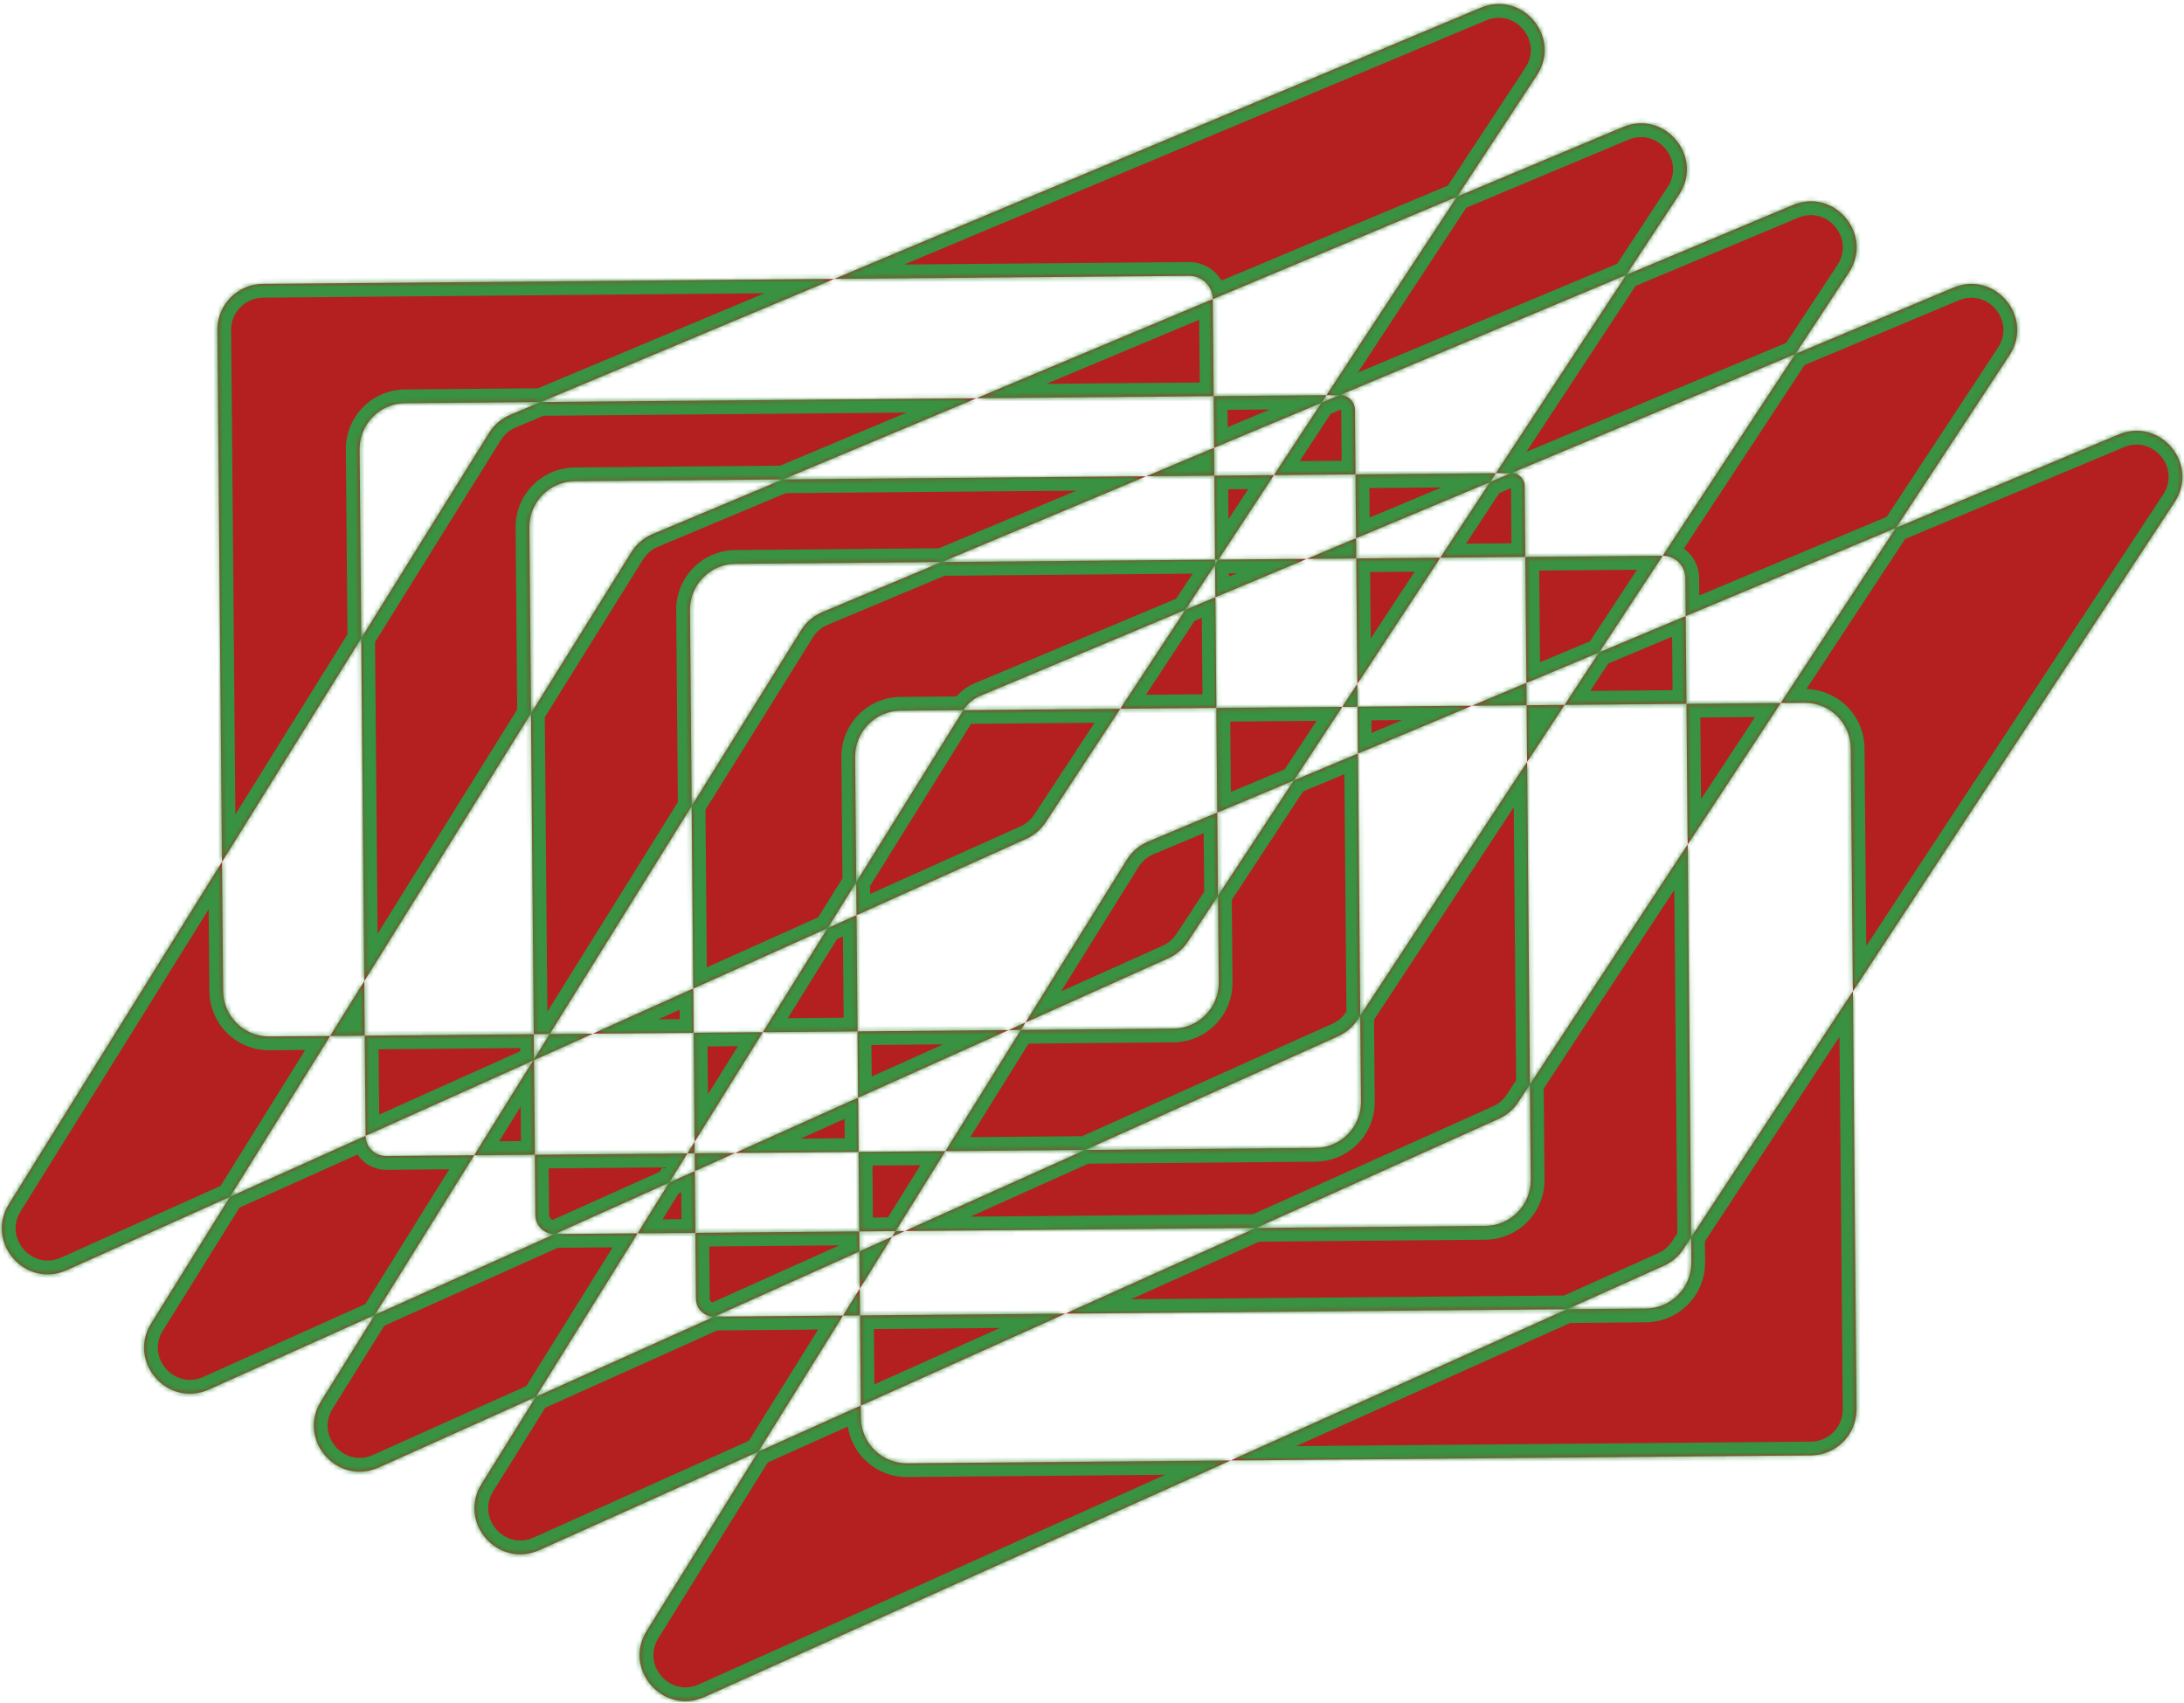 <svg width="476" height="371" viewBox="0 0 476 371" fill="none" xmlns="http://www.w3.org/2000/svg">
<mask id="path-1-inside-1_4_6" fill="white">
<path fill-rule="evenodd" clip-rule="evenodd" d="M117.852 87.605L111.231 90.381C109.32 91.183 107.705 92.558 106.609 94.317L78.735 139.075L78.376 97.95C78.328 92.427 82.765 87.911 88.288 87.863L117.852 87.605ZM181.828 60.776L117.852 87.605L212.828 86.776L170.642 104.467L125.288 104.863C119.765 104.911 115.328 109.427 115.376 114.949L115.729 155.45L79.387 213.805L78.735 139.075L48.387 187.805L47.376 71.95C47.328 66.427 51.765 61.911 57.288 61.863L181.828 60.776ZM317.562 42.855L334.963 16.401C340.389 8.151 331.846 -2.135 322.741 1.683L181.828 60.776L259.156 60.101C261.986 60.076 264.3 62.35 264.325 65.18L212.828 86.776L264.509 86.325L264.608 97.578L249.828 103.776L170.642 104.467L142.231 116.381C140.32 117.182 138.705 118.558 137.609 120.317L115.729 155.45L116.339 225.354L79.49 225.675L79.387 213.805L71.953 225.741L58.719 225.856C53.197 225.905 48.681 221.467 48.632 215.944L48.387 187.805L1.952 262.364C-3.269 270.748 5.531 280.82 14.54 276.772L50.133 260.777L32.953 288.364C27.732 296.747 36.532 306.82 45.54 302.772L81.682 286.53L69.953 305.364C64.731 313.747 73.531 323.82 82.54 319.772L116.77 304.39L104.953 323.364C99.731 331.747 108.531 341.82 117.54 337.772L165.266 316.325L140.953 355.364C135.731 363.747 144.531 373.82 153.54 369.772L268.209 318.241L394.712 317.137C400.234 317.089 404.672 312.573 404.624 307.05L403.83 216.025L473.963 109.401C479.389 101.151 470.847 90.865 461.741 94.683L413.208 115.036L437.963 77.401C443.389 69.151 434.847 58.865 425.741 62.683L391.305 77.124L402.963 59.401C408.389 51.151 399.847 40.865 390.741 44.683L354.452 59.901L365.963 42.401C371.389 34.151 362.847 23.865 353.741 27.683L317.562 42.855ZM289.111 86.11L264.509 86.325L264.325 65.18L317.562 42.855L289.111 86.11ZM292.015 86.085L289.111 86.11L288.028 87.756L264.608 97.578L264.661 103.646L249.828 103.776L205.249 122.47L160.288 122.863C154.765 122.911 150.328 127.427 150.376 132.949L150.748 175.631L119.8 225.323L116.339 225.354L116.387 230.805L116.215 231.081L79.681 247.499L79.49 225.675L71.953 225.741L50.133 260.777L79.681 247.499C79.702 249.953 81.71 251.926 84.165 251.905L103.35 251.737L81.682 286.53L120.898 268.907L138.966 268.749L116.77 304.39L155.668 286.909L183.738 286.664L165.266 316.325L187.609 306.284L187.632 308.944C187.681 314.467 192.197 318.905 197.719 318.856L268.209 318.241L341.541 285.287L358.712 285.137C364.234 285.089 368.672 280.573 368.624 275.05L368.577 269.621L403.83 216.025L403.367 163.056C403.319 157.533 398.803 153.095 393.281 153.143L388.113 153.189L413.208 115.036L367.395 134.248L367.323 125.956C367.299 123.25 365.086 121.075 362.38 121.099L391.305 77.124L329.407 103.081L326.03 103.111L354.452 59.901L292.015 86.085ZM295.431 103.378L295.309 89.322C295.293 87.518 293.818 86.069 292.015 86.085L288.028 87.756L277.651 103.533L264.661 103.646L264.82 121.95L205.249 122.47L179.231 133.381C177.32 134.182 175.705 135.558 174.609 137.317L150.748 175.631L151.095 215.406L129.209 225.241L119.8 225.323L116.387 230.805L116.389 231.003L116.215 231.081L103.35 251.737L116.568 251.622L116.683 264.765C116.703 267.073 118.59 268.927 120.898 268.907L145.851 257.693L138.966 268.749L151.56 268.64L151.685 282.995C151.704 285.176 153.487 286.928 155.668 286.909L187.316 272.687L187.387 280.805L183.738 286.664L187.438 286.632L187.609 306.284L232.209 286.241L341.541 285.287L362.638 275.806C364.372 275.027 365.848 273.769 366.893 272.18L368.577 269.621L367.83 184.025L388.113 153.189L367.562 153.368L367.395 134.248L348.527 142.16L362.38 121.099L332.44 121.36L332.305 105.929C332.291 104.342 330.994 103.067 329.407 103.081L324.771 105.026L326.03 103.111L295.431 103.378ZM295.553 117.278L295.431 103.378L277.651 103.533L265.541 121.944L264.82 121.95L264.83 123.025L258.347 132.881L213.608 151.642C212.102 152.274 210.83 153.357 209.967 154.743L196.288 154.863C190.765 154.911 186.328 159.427 186.376 164.949L186.614 192.241L180.384 202.244L151.095 215.406L151.179 225.05L129.209 225.241L116.389 231.003L116.568 251.622L149.813 251.332L145.851 257.693L151.442 255.181L151.56 268.64L187.278 268.328L187.316 272.687L194.435 269.488L187.387 280.805L187.438 286.632L232.209 286.241L273.75 267.573L323.712 267.137C329.234 267.089 333.672 262.573 333.624 257.05L333.443 236.304L367.83 184.025L367.562 153.368L341.003 153.6L348.527 142.16L332.679 148.806L332.44 121.36L313.92 121.522L324.771 105.026L295.553 117.278ZM295.591 121.682L313.92 121.522L295.83 149.025L295.591 121.682ZM295.873 153.994L295.83 149.025L292.543 154.023L265.102 154.262L264.892 130.136L284.828 121.776L295.591 121.682L295.553 117.278L284.828 121.776L265.541 121.944L264.83 123.025L264.892 130.136L258.347 132.881L244.163 154.445L209.967 154.743L186.614 192.241L186.677 199.416L180.384 202.244L166.263 224.918L151.179 225.05L151.387 248.805L149.813 251.332L151.409 251.318L151.442 255.181L160.209 251.241L187.127 251.006L187.278 268.328L195.2 268.259L194.435 269.488L197.209 268.241L273.75 267.573L326.638 243.806C328.372 243.027 329.848 241.769 330.893 240.18L333.443 236.304L332.83 166.025L341.003 153.6L332.722 153.672L332.679 148.806L320.828 153.776L295.873 153.994ZM295.962 164.203L295.873 153.994L292.543 154.023L281.993 170.061L265.301 177.061L265.102 154.262L244.163 154.445L227.893 179.181C226.848 180.769 225.372 182.027 223.637 182.806L186.677 199.416L186.897 224.738L166.263 224.918L151.387 248.805L151.409 251.318L160.209 251.241L187.024 239.191L187.127 251.006L206.048 250.841L195.2 268.259L197.209 268.241L236.52 250.575L286.712 250.137C292.234 250.089 296.672 245.573 296.624 240.05L296.461 221.318L332.83 166.025L332.722 153.672L320.828 153.776L295.962 164.203ZM295.962 164.203L296.461 221.318L295.893 222.18C294.848 223.769 293.372 225.027 291.638 225.806L236.52 250.575L206.048 250.841L222.498 224.427L255.712 224.137C261.234 224.089 265.672 219.573 265.624 214.05L265.459 195.198L281.993 170.061L295.962 164.203ZM223.516 222.792L222.498 224.427L219.825 224.45L223.516 222.792ZM223.516 222.792L254.638 208.806C256.372 208.027 257.848 206.769 258.893 205.18L265.459 195.198L265.301 177.061L250.231 183.381C248.32 184.182 246.705 185.558 245.609 187.317L223.516 222.792ZM219.825 224.45L187.024 239.191L186.897 224.738L219.825 224.45Z"/>
</mask>
<path fill-rule="evenodd" clip-rule="evenodd" d="M117.852 87.605L111.231 90.381C109.32 91.183 107.705 92.558 106.609 94.317L78.735 139.075L78.376 97.95C78.328 92.427 82.765 87.911 88.288 87.863L117.852 87.605ZM181.828 60.776L117.852 87.605L212.828 86.776L170.642 104.467L125.288 104.863C119.765 104.911 115.328 109.427 115.376 114.949L115.729 155.45L79.387 213.805L78.735 139.075L48.387 187.805L47.376 71.95C47.328 66.427 51.765 61.911 57.288 61.863L181.828 60.776ZM317.562 42.855L334.963 16.401C340.389 8.151 331.846 -2.135 322.741 1.683L181.828 60.776L259.156 60.101C261.986 60.076 264.3 62.35 264.325 65.18L212.828 86.776L264.509 86.325L264.608 97.578L249.828 103.776L170.642 104.467L142.231 116.381C140.32 117.182 138.705 118.558 137.609 120.317L115.729 155.45L116.339 225.354L79.49 225.675L79.387 213.805L71.953 225.741L58.719 225.856C53.197 225.905 48.681 221.467 48.632 215.944L48.387 187.805L1.952 262.364C-3.269 270.748 5.531 280.82 14.54 276.772L50.133 260.777L32.953 288.364C27.732 296.747 36.532 306.82 45.54 302.772L81.682 286.53L69.953 305.364C64.731 313.747 73.531 323.82 82.54 319.772L116.77 304.39L104.953 323.364C99.731 331.747 108.531 341.82 117.54 337.772L165.266 316.325L140.953 355.364C135.731 363.747 144.531 373.82 153.54 369.772L268.209 318.241L394.712 317.137C400.234 317.089 404.672 312.573 404.624 307.05L403.83 216.025L473.963 109.401C479.389 101.151 470.847 90.865 461.741 94.683L413.208 115.036L437.963 77.401C443.389 69.151 434.847 58.865 425.741 62.683L391.305 77.124L402.963 59.401C408.389 51.151 399.847 40.865 390.741 44.683L354.452 59.901L365.963 42.401C371.389 34.151 362.847 23.865 353.741 27.683L317.562 42.855ZM289.111 86.11L264.509 86.325L264.325 65.18L317.562 42.855L289.111 86.11ZM292.015 86.085L289.111 86.11L288.028 87.756L264.608 97.578L264.661 103.646L249.828 103.776L205.249 122.47L160.288 122.863C154.765 122.911 150.328 127.427 150.376 132.949L150.748 175.631L119.8 225.323L116.339 225.354L116.387 230.805L116.215 231.081L79.681 247.499L79.49 225.675L71.953 225.741L50.133 260.777L79.681 247.499C79.702 249.953 81.71 251.926 84.165 251.905L103.35 251.737L81.682 286.53L120.898 268.907L138.966 268.749L116.77 304.39L155.668 286.909L183.738 286.664L165.266 316.325L187.609 306.284L187.632 308.944C187.681 314.467 192.197 318.905 197.719 318.856L268.209 318.241L341.541 285.287L358.712 285.137C364.234 285.089 368.672 280.573 368.624 275.05L368.577 269.621L403.83 216.025L403.367 163.056C403.319 157.533 398.803 153.095 393.281 153.143L388.113 153.189L413.208 115.036L367.395 134.248L367.323 125.956C367.299 123.25 365.086 121.075 362.38 121.099L391.305 77.124L329.407 103.081L326.03 103.111L354.452 59.901L292.015 86.085ZM295.431 103.378L295.309 89.322C295.293 87.518 293.818 86.069 292.015 86.085L288.028 87.756L277.651 103.533L264.661 103.646L264.82 121.95L205.249 122.47L179.231 133.381C177.32 134.182 175.705 135.558 174.609 137.317L150.748 175.631L151.095 215.406L129.209 225.241L119.8 225.323L116.387 230.805L116.389 231.003L116.215 231.081L103.35 251.737L116.568 251.622L116.683 264.765C116.703 267.073 118.59 268.927 120.898 268.907L145.851 257.693L138.966 268.749L151.56 268.64L151.685 282.995C151.704 285.176 153.487 286.928 155.668 286.909L187.316 272.687L187.387 280.805L183.738 286.664L187.438 286.632L187.609 306.284L232.209 286.241L341.541 285.287L362.638 275.806C364.372 275.027 365.848 273.769 366.893 272.18L368.577 269.621L367.83 184.025L388.113 153.189L367.562 153.368L367.395 134.248L348.527 142.16L362.38 121.099L332.44 121.36L332.305 105.929C332.291 104.342 330.994 103.067 329.407 103.081L324.771 105.026L326.03 103.111L295.431 103.378ZM295.553 117.278L295.431 103.378L277.651 103.533L265.541 121.944L264.82 121.95L264.83 123.025L258.347 132.881L213.608 151.642C212.102 152.274 210.83 153.357 209.967 154.743L196.288 154.863C190.765 154.911 186.328 159.427 186.376 164.949L186.614 192.241L180.384 202.244L151.095 215.406L151.179 225.05L129.209 225.241L116.389 231.003L116.568 251.622L149.813 251.332L145.851 257.693L151.442 255.181L151.56 268.64L187.278 268.328L187.316 272.687L194.435 269.488L187.387 280.805L187.438 286.632L232.209 286.241L273.75 267.573L323.712 267.137C329.234 267.089 333.672 262.573 333.624 257.05L333.443 236.304L367.83 184.025L367.562 153.368L341.003 153.6L348.527 142.16L332.679 148.806L332.44 121.36L313.92 121.522L324.771 105.026L295.553 117.278ZM295.591 121.682L313.92 121.522L295.83 149.025L295.591 121.682ZM295.873 153.994L295.83 149.025L292.543 154.023L265.102 154.262L264.892 130.136L284.828 121.776L295.591 121.682L295.553 117.278L284.828 121.776L265.541 121.944L264.83 123.025L264.892 130.136L258.347 132.881L244.163 154.445L209.967 154.743L186.614 192.241L186.677 199.416L180.384 202.244L166.263 224.918L151.179 225.05L151.387 248.805L149.813 251.332L151.409 251.318L151.442 255.181L160.209 251.241L187.127 251.006L187.278 268.328L195.2 268.259L194.435 269.488L197.209 268.241L273.75 267.573L326.638 243.806C328.372 243.027 329.848 241.769 330.893 240.18L333.443 236.304L332.83 166.025L341.003 153.6L332.722 153.672L332.679 148.806L320.828 153.776L295.873 153.994ZM295.962 164.203L295.873 153.994L292.543 154.023L281.993 170.061L265.301 177.061L265.102 154.262L244.163 154.445L227.893 179.181C226.848 180.769 225.372 182.027 223.637 182.806L186.677 199.416L186.897 224.738L166.263 224.918L151.387 248.805L151.409 251.318L160.209 251.241L187.024 239.191L187.127 251.006L206.048 250.841L195.2 268.259L197.209 268.241L236.52 250.575L286.712 250.137C292.234 250.089 296.672 245.573 296.624 240.05L296.461 221.318L332.83 166.025L332.722 153.672L320.828 153.776L295.962 164.203ZM295.962 164.203L296.461 221.318L295.893 222.18C294.848 223.769 293.372 225.027 291.638 225.806L236.52 250.575L206.048 250.841L222.498 224.427L255.712 224.137C261.234 224.089 265.672 219.573 265.624 214.05L265.459 195.198L281.993 170.061L295.962 164.203ZM223.516 222.792L222.498 224.427L219.825 224.45L223.516 222.792ZM223.516 222.792L254.638 208.806C256.372 208.027 257.848 206.769 258.893 205.18L265.459 195.198L265.301 177.061L250.231 183.381C248.32 184.182 246.705 185.558 245.609 187.317L223.516 222.792ZM219.825 224.45L187.024 239.191L186.897 224.738L219.825 224.45Z" fill="#B42020"/>
<path d="M155.668 286.909L154.438 284.173L155.668 286.909ZM245.609 187.317L248.156 188.903L245.609 187.317ZM295.893 222.18L293.387 220.532L295.893 222.18ZM291.638 225.806L290.408 223.07L291.638 225.806ZM227.893 179.181L230.4 180.829L227.893 179.181ZM223.637 182.806L224.867 185.543L223.637 182.806ZM186.376 164.949L189.376 164.923L186.376 164.949ZM213.608 151.642L212.447 148.876L213.608 151.642ZM174.609 137.317L177.156 138.903L174.609 137.317ZM255.712 224.137L255.686 221.137L255.712 224.137ZM265.624 214.05L262.624 214.077L265.624 214.05ZM115.376 114.949L112.376 114.976L115.376 114.949ZM84.165 251.905L84.138 248.905L84.165 251.905ZM160.288 122.863L160.314 125.862L160.288 122.863ZM402.963 59.401L405.469 61.049L402.963 59.401ZM390.741 44.683L389.581 41.917L390.741 44.683ZM259.156 60.101L259.182 63.101L259.156 60.101ZM197.719 318.856L197.745 321.856L197.719 318.856ZM326.638 243.806L327.867 246.543L326.638 243.806ZM330.893 240.18L333.4 241.829L330.893 240.18ZM437.963 77.401L440.469 79.049L437.963 77.401ZM425.741 62.683L424.581 59.917L425.741 62.683ZM140.953 355.364L138.406 353.778L140.953 355.364ZM153.54 369.772L154.77 372.508L153.54 369.772ZM69.953 305.364L72.499 306.95L69.953 305.364ZM78.376 97.95L75.376 97.976L78.376 97.95ZM32.953 288.364L35.499 289.95L32.953 288.364ZM45.54 302.772L44.31 300.035L45.54 302.772ZM111.231 90.381L112.391 93.148L111.231 90.381ZM106.609 94.317L104.063 92.731L106.609 94.317ZM58.719 225.856L58.693 222.857L58.719 225.856ZM393.281 153.143L393.254 150.144L393.281 153.143ZM362.638 275.806L363.867 278.543L362.638 275.806ZM366.893 272.18L369.4 273.829L366.893 272.18ZM142.231 116.381L141.07 113.615L142.231 116.381ZM137.609 120.317L140.156 121.903L137.609 120.317ZM394.712 317.137L394.738 320.137L394.712 317.137ZM254.638 208.806L253.408 206.07L254.638 208.806ZM258.893 205.18L261.4 206.829L258.893 205.18ZM104.953 323.364L102.406 321.778L104.953 323.364ZM117.54 337.772L118.77 340.508L117.54 337.772ZM1.952 262.364L4.499 263.95L1.952 262.364ZM14.54 276.772L13.31 274.036L14.54 276.772ZM473.963 109.401L476.469 111.049L473.963 109.401ZM334.963 16.401L332.456 14.752L334.963 16.401ZM112.391 93.148L119.012 90.371L116.692 84.838L110.07 87.615L112.391 93.148ZM81.281 140.661L109.156 95.903L104.063 92.731L76.188 137.489L81.281 140.661ZM75.376 97.976L75.735 139.101L81.734 139.049L81.376 97.923L75.376 97.976ZM117.826 84.605L88.262 84.863L88.314 90.862L117.878 90.605L117.826 84.605ZM180.668 58.009L116.692 84.838L119.012 90.371L182.988 63.542L180.668 58.009ZM117.878 90.605L212.854 89.776L212.802 83.776L117.826 84.605L117.878 90.605ZM211.668 84.009L169.482 101.7L171.802 107.233L213.988 89.542L211.668 84.009ZM170.616 101.467L125.262 101.863L125.314 107.862L170.668 107.467L170.616 101.467ZM112.376 114.976L112.729 155.476L118.729 155.424L118.376 114.923L112.376 114.976ZM113.183 153.864L76.84 212.219L81.933 215.391L118.276 157.036L113.183 153.864ZM82.387 213.778L81.734 139.049L75.735 139.101L76.387 213.831L82.387 213.778ZM76.188 137.489L45.84 186.219L50.933 189.391L81.281 140.661L76.188 137.489ZM51.387 187.779L50.376 71.923L44.376 71.976L45.387 187.831L51.387 187.779ZM57.314 64.863L181.854 63.776L181.802 57.776L57.262 58.863L57.314 64.863ZM320.069 44.504L337.469 18.049L332.456 14.752L315.056 41.206L320.069 44.504ZM321.581 -1.083L180.668 58.009L182.988 63.542L323.901 4.45L321.581 -1.083ZM181.854 63.776L259.182 63.101L259.13 57.101L181.802 57.776L181.854 63.776ZM263.165 62.414L211.668 84.009L213.988 89.542L265.485 67.947L263.165 62.414ZM212.854 89.776L264.536 89.325L264.483 83.325L212.802 83.776L212.854 89.776ZM261.509 86.351L261.608 97.604L267.607 97.552L267.509 86.299L261.509 86.351ZM263.447 94.811L248.668 101.009L250.988 106.542L265.768 100.344L263.447 94.811ZM249.802 100.776L170.616 101.467L170.668 107.467L249.854 106.776L249.802 100.776ZM169.482 101.7L141.07 113.615L143.391 119.148L171.802 107.233L169.482 101.7ZM135.063 118.731L113.183 153.864L118.276 157.036L140.156 121.903L135.063 118.731ZM112.729 155.476L113.339 225.38L119.339 225.327L118.729 155.424L112.729 155.476ZM116.313 222.354L79.464 222.675L79.516 228.675L116.365 228.353L116.313 222.354ZM82.49 225.649L82.387 213.778L76.387 213.831L76.49 225.701L82.49 225.649ZM76.84 212.219L69.406 224.155L74.5 227.327L81.933 215.391L76.84 212.219ZM71.927 222.741L58.693 222.857L58.745 228.856L71.979 228.741L71.927 222.741ZM51.632 215.918L51.387 187.779L45.387 187.831L45.632 215.97L51.632 215.918ZM45.84 186.219L-0.594 260.778L4.499 263.95L50.933 189.391L45.84 186.219ZM15.77 279.508L51.363 263.513L48.904 258.04L13.31 274.036L15.77 279.508ZM47.587 259.191L30.406 286.778L35.499 289.95L52.68 262.363L47.587 259.191ZM46.77 305.508L82.912 289.266L80.452 283.794L44.31 300.035L46.77 305.508ZM79.135 284.944L67.406 303.778L72.499 306.95L84.228 288.116L79.135 284.944ZM83.77 322.508L117.999 307.126L115.54 301.653L81.31 317.035L83.77 322.508ZM114.223 302.804L102.406 321.778L107.499 324.95L119.316 305.975L114.223 302.804ZM118.77 340.508L166.495 319.061L164.036 313.588L116.31 335.035L118.77 340.508ZM162.719 314.739L138.406 353.778L143.499 356.95L167.812 317.911L162.719 314.739ZM154.77 372.508L269.439 320.978L266.979 315.505L152.31 367.035L154.77 372.508ZM268.235 321.241L394.738 320.137L394.686 314.137L268.183 315.241L268.235 321.241ZM407.624 307.024L406.83 215.999L400.83 216.051L401.624 307.076L407.624 307.024ZM406.336 217.674L476.469 111.049L471.456 107.752L401.323 214.377L406.336 217.674ZM460.581 91.917L412.048 112.269L414.368 117.802L462.901 97.45L460.581 91.917ZM415.714 116.684L440.469 79.049L435.456 75.752L410.702 113.387L415.714 116.684ZM424.581 59.917L390.145 74.358L392.465 79.891L426.901 65.45L424.581 59.917ZM393.811 78.773L405.469 61.049L400.456 57.752L388.799 75.476L393.811 78.773ZM389.581 41.917L353.291 57.135L355.612 62.668L391.901 47.45L389.581 41.917ZM356.958 61.55L368.469 44.049L363.456 40.752L351.945 58.253L356.958 61.55ZM352.581 24.917L316.402 40.088L318.722 45.622L354.901 30.45L352.581 24.917ZM264.536 89.325L289.137 89.11L289.085 83.11L264.483 83.325L264.536 89.325ZM261.325 65.207L261.509 86.351L267.509 86.299L267.325 65.154L261.325 65.207ZM316.402 40.088L263.165 62.414L265.485 67.947L318.722 45.622L316.402 40.088ZM291.617 87.759L320.069 44.504L315.056 41.206L286.605 84.461L291.617 87.759ZM291.988 83.085L289.085 83.11L289.137 89.11L292.041 89.085L291.988 83.085ZM286.605 84.461L285.522 86.108L290.535 89.405L291.617 87.759L286.605 84.461ZM286.868 84.99L263.447 94.811L265.768 100.344L289.188 90.523L286.868 84.99ZM261.608 97.604L261.661 103.672L267.66 103.62L267.607 97.552L261.608 97.604ZM264.634 100.646L249.802 100.776L249.854 106.776L264.687 106.646L264.634 100.646ZM248.668 101.009L204.089 119.704L206.409 125.237L250.988 106.542L248.668 101.009ZM160.314 125.862L205.275 125.47L205.223 119.47L160.262 119.863L160.314 125.862ZM153.748 175.604L153.376 132.923L147.376 132.976L147.748 175.657L153.748 175.604ZM148.202 174.045L117.254 223.737L122.347 226.909L153.295 177.216L148.202 174.045ZM119.774 222.323L116.313 222.354L116.365 228.353L119.827 228.323L119.774 222.323ZM113.339 225.38L113.387 230.831L119.387 230.778L119.339 225.327L113.339 225.38ZM113.84 229.219L113.668 229.495L118.761 232.667L118.933 232.391L113.84 229.219ZM114.985 228.344L78.451 244.762L80.91 250.235L117.445 233.817L114.985 228.344ZM76.49 225.701L76.681 247.525L82.681 247.472L82.49 225.649L76.49 225.701ZM71.979 228.741L79.516 228.675L79.464 222.675L71.927 222.741L71.979 228.741ZM52.68 262.363L74.5 227.327L69.406 224.155L47.587 259.191L52.68 262.363ZM78.451 244.762L48.904 258.04L51.363 263.513L80.91 250.235L78.451 244.762ZM84.191 254.905L103.376 254.737L103.324 248.737L84.138 248.905L84.191 254.905ZM100.804 250.151L79.135 284.944L84.228 288.116L105.897 253.323L100.804 250.151ZM82.912 289.266L122.127 271.643L119.668 266.171L80.452 283.794L82.912 289.266ZM120.924 271.907L138.992 271.749L138.939 265.75L120.872 265.907L120.924 271.907ZM136.419 267.163L114.223 302.804L119.316 305.975L141.512 270.335L136.419 267.163ZM117.999 307.126L156.898 289.645L154.438 284.173L115.54 301.653L117.999 307.126ZM183.711 283.664L155.642 283.909L155.694 289.909L183.764 289.664L183.711 283.664ZM181.191 285.078L162.719 314.739L167.812 317.911L186.284 288.25L181.191 285.078ZM166.495 319.061L188.839 309.02L186.379 303.547L164.036 313.588L166.495 319.061ZM184.609 306.31L184.632 308.97L190.632 308.918L190.609 306.258L184.609 306.31ZM197.745 321.856L268.235 321.241L268.183 315.241L197.693 315.856L197.745 321.856ZM269.439 320.978L342.77 288.023L340.311 282.551L266.979 315.505L269.439 320.978ZM358.686 282.137L341.514 282.287L341.567 288.287L358.738 288.137L358.686 282.137ZM365.577 269.647L365.624 275.076L371.624 275.024L371.577 269.595L365.577 269.647ZM371.083 271.27L406.336 217.674L401.323 214.377L366.07 267.972L371.083 271.27ZM406.83 215.999L406.367 163.03L400.368 163.082L400.83 216.051L406.83 215.999ZM393.254 150.144L388.087 150.189L388.139 156.188L393.307 156.143L393.254 150.144ZM390.619 154.837L415.714 116.684L410.702 113.387L385.606 151.54L390.619 154.837ZM412.048 112.269L366.235 131.481L368.555 137.014L414.368 117.802L412.048 112.269ZM364.323 125.982L364.395 134.274L370.395 134.221L370.323 125.93L364.323 125.982ZM364.887 122.748L393.811 78.773L388.799 75.476L359.874 119.45L364.887 122.748ZM390.145 74.358L328.247 100.315L330.568 105.848L392.465 79.891L390.145 74.358ZM329.381 100.081L326.004 100.111L326.057 106.111L329.434 106.081L329.381 100.081ZM328.537 104.759L356.958 61.55L351.945 58.253L323.524 101.462L328.537 104.759ZM353.291 57.135L290.854 83.318L293.175 88.851L355.612 62.668L353.291 57.135ZM298.431 103.352L298.309 89.296L292.309 89.348L292.431 103.404L298.431 103.352ZM290.854 83.318L286.868 84.99L289.188 90.523L293.175 88.851L290.854 83.318ZM285.522 86.108L275.145 101.884L280.157 105.182L290.535 89.405L285.522 86.108ZM277.625 100.533L264.634 100.646L264.687 106.646L277.677 106.533L277.625 100.533ZM261.661 103.672L261.82 121.977L267.82 121.924L267.66 103.62L261.661 103.672ZM205.275 125.47L264.846 124.95L264.794 118.95L205.223 119.47L205.275 125.47ZM204.089 119.704L178.07 130.615L180.391 136.148L206.409 125.237L204.089 119.704ZM172.063 135.731L148.202 174.045L153.295 177.216L177.156 138.903L172.063 135.731ZM154.095 215.38L153.748 175.604L147.748 175.657L148.095 215.432L154.095 215.38ZM149.866 212.669L127.979 222.505L130.439 227.978L152.325 218.142L149.866 212.669ZM129.183 222.241L119.774 222.323L119.827 228.323L129.235 228.241L129.183 222.241ZM117.254 223.737L113.84 229.219L118.933 232.391L122.347 226.909L117.254 223.737ZM113.387 230.831L113.389 231.029L119.388 230.976L119.387 230.778L113.387 230.831ZM115.159 228.266L114.985 228.344L117.445 233.817L117.618 233.739L115.159 228.266ZM113.668 229.495L100.804 250.151L105.897 253.323L118.761 232.667L113.668 229.495ZM103.376 254.737L116.595 254.622L116.542 248.622L103.324 248.737L103.376 254.737ZM113.569 251.648L113.683 264.792L119.683 264.739L119.568 251.596L113.569 251.648ZM122.127 271.643L147.081 260.43L144.621 254.957L119.668 266.171L122.127 271.643ZM143.304 256.108L136.419 267.163L141.512 270.335L148.398 259.279L143.304 256.108ZM138.992 271.749L151.586 271.639L151.534 265.64L138.939 265.75L138.992 271.749ZM154.685 282.969L154.56 268.613L148.56 268.666L148.685 283.021L154.685 282.969ZM156.898 289.645L188.546 275.423L186.086 269.951L154.438 284.173L156.898 289.645ZM184.316 272.713L184.387 280.831L190.387 280.778L190.316 272.661L184.316 272.713ZM184.84 279.219L181.191 285.078L186.284 288.25L189.933 282.391L184.84 279.219ZM187.411 283.632L183.711 283.664L183.764 289.664L187.464 289.632L187.411 283.632ZM184.438 286.658L184.609 306.31L190.609 306.258L190.438 286.606L184.438 286.658ZM188.839 309.02L233.439 288.978L230.979 283.505L186.379 303.547L188.839 309.02ZM341.514 282.287L232.183 283.241L232.235 289.241L341.567 288.287L341.514 282.287ZM342.77 288.023L363.867 278.543L361.408 273.07L340.311 282.551L342.77 288.023ZM369.4 273.829L371.083 271.27L366.07 267.972L364.387 270.532L369.4 273.829ZM364.83 184.051L365.577 269.647L371.577 269.595L370.83 183.999L364.83 184.051ZM370.336 185.674L390.619 154.837L385.606 151.54L365.323 182.377L370.336 185.674ZM388.087 150.189L367.536 150.368L367.588 156.368L388.139 156.188L388.087 150.189ZM364.395 134.274L364.562 153.394L370.562 153.342L370.395 134.221L364.395 134.274ZM366.235 131.481L347.367 139.393L349.687 144.927L368.555 137.014L366.235 131.481ZM351.034 143.809L364.887 122.748L359.874 119.45L346.021 140.511L351.034 143.809ZM332.466 124.36L362.407 124.099L362.354 118.099L332.414 118.36L332.466 124.36ZM335.44 121.334L335.305 105.903L329.305 105.955L329.44 121.386L335.44 121.334ZM328.247 100.315L323.611 102.259L325.931 107.792L330.568 105.848L328.247 100.315ZM327.277 106.674L328.537 104.759L323.524 101.462L322.264 103.377L327.277 106.674ZM326.004 100.111L295.405 100.378L295.458 106.378L326.057 106.111L326.004 100.111ZM298.553 117.252L298.431 103.352L292.431 103.404L292.553 117.305L298.553 117.252ZM295.405 100.378L277.625 100.533L277.677 106.533L295.458 106.378L295.405 100.378ZM275.145 101.884L263.035 120.295L268.047 123.593L280.157 105.182L275.145 101.884ZM264.846 124.95L265.567 124.944L265.515 118.944L264.794 118.95L264.846 124.95ZM261.82 121.977L261.83 123.052L267.83 122.999L267.82 121.924L261.82 121.977ZM262.323 121.377L255.841 131.232L260.854 134.529L267.336 124.674L262.323 121.377ZM257.187 130.114L212.447 148.876L214.768 154.409L259.508 135.647L257.187 130.114ZM209.94 151.743L196.262 151.863L196.314 157.862L209.993 157.743L209.94 151.743ZM183.376 164.976L183.614 192.267L189.614 192.214L189.376 164.923L183.376 164.976ZM184.067 190.655L177.837 200.658L182.93 203.83L189.16 193.826L184.067 190.655ZM179.154 199.508L149.866 212.669L152.325 218.142L181.614 204.98L179.154 199.508ZM154.179 225.023L154.095 215.38L148.095 215.432L148.18 225.076L154.179 225.023ZM151.153 222.05L129.183 222.241L129.235 228.241L151.206 228.049L151.153 222.05ZM127.979 222.505L115.159 228.266L117.618 233.739L130.439 227.978L127.979 222.505ZM113.389 231.029L113.569 251.648L119.568 251.596L119.388 230.976L113.389 231.029ZM116.595 254.622L149.839 254.332L149.787 248.332L116.542 248.622L116.595 254.622ZM147.266 249.746L143.304 256.108L148.398 259.279L152.359 252.918L147.266 249.746ZM147.081 260.43L152.672 257.917L150.213 252.444L144.621 254.957L147.081 260.43ZM154.56 268.613L154.442 255.155L148.443 255.207L148.56 268.666L154.56 268.613ZM151.586 271.639L187.304 271.328L187.252 265.328L151.534 265.64L151.586 271.639ZM184.278 268.354L184.316 272.713L190.316 272.661L190.278 268.302L184.278 268.354ZM188.546 275.423L195.664 272.224L193.205 266.752L186.086 269.951L188.546 275.423ZM191.888 267.902L184.84 279.219L189.933 282.391L196.981 271.074L191.888 267.902ZM184.387 280.831L184.438 286.658L190.438 286.606L190.387 280.778L184.387 280.831ZM232.183 283.241L187.411 283.632L187.464 289.632L232.235 289.241L232.183 283.241ZM233.439 288.978L274.98 270.31L272.52 264.837L230.979 283.505L233.439 288.978ZM273.776 270.573L323.738 270.137L323.686 264.137L273.724 264.573L273.776 270.573ZM336.624 257.024L336.443 236.278L330.443 236.33L330.624 257.076L336.624 257.024ZM335.949 237.953L370.336 185.674L365.323 182.377L330.937 234.655L335.949 237.953ZM364.562 153.394L364.83 184.051L370.83 183.999L370.562 153.342L364.562 153.394ZM367.536 150.368L340.977 150.6L341.029 156.6L367.588 156.368L367.536 150.368ZM343.509 155.248L351.034 143.809L346.021 140.511L338.496 151.951L343.509 155.248ZM347.367 139.393L331.519 146.039L333.84 151.572L349.687 144.927L347.367 139.393ZM335.679 148.78L335.44 121.334L329.44 121.386L329.68 148.832L335.679 148.78ZM313.946 124.522L332.466 124.36L332.414 118.36L313.894 118.522L313.946 124.522ZM316.427 123.17L327.277 106.674L322.264 103.377L311.414 119.873L316.427 123.17ZM323.611 102.259L294.392 114.512L296.713 120.045L325.931 107.792L323.611 102.259ZM295.617 124.682L313.946 124.522L313.894 118.522L295.565 118.682L295.617 124.682ZM298.336 150.674L316.427 123.17L311.414 119.873L293.323 147.377L298.336 150.674ZM298.83 148.999L298.591 121.656L292.591 121.708L292.83 149.051L298.83 148.999ZM298.873 153.967L298.83 148.999L292.83 149.051L292.873 154.02L298.873 153.967ZM295.049 155.671L298.336 150.674L293.323 147.377L290.036 152.374L295.049 155.671ZM265.128 157.262L292.569 157.022L292.517 151.023L265.076 151.262L265.128 157.262ZM261.892 130.162L262.102 154.288L268.102 154.236L267.892 130.11L261.892 130.162ZM283.668 119.009L263.732 127.37L266.052 132.903L285.988 124.542L283.668 119.009ZM284.854 124.776L295.617 124.682L295.565 118.682L284.802 118.776L284.854 124.776ZM298.591 121.656L298.553 117.252L292.553 117.305L292.591 121.708L298.591 121.656ZM294.392 114.512L283.668 119.009L285.988 124.542L296.713 120.045L294.392 114.512ZM265.567 124.944L284.854 124.776L284.802 118.776L265.515 118.944L265.567 124.944ZM263.034 120.295L262.323 121.377L267.336 124.674L268.047 123.593L263.034 120.295ZM261.83 123.052L261.892 130.162L267.892 130.11L267.83 122.999L261.83 123.052ZM263.732 127.37L257.187 130.114L259.508 135.647L266.052 132.903L263.732 127.37ZM255.841 131.232L241.657 152.796L246.67 156.093L260.854 134.529L255.841 131.232ZM244.137 151.445L209.94 151.743L209.993 157.743L244.19 157.445L244.137 151.445ZM207.42 153.157L184.067 190.655L189.16 193.826L212.513 156.329L207.42 153.157ZM183.614 192.267L183.677 199.442L189.676 199.39L189.614 192.214L183.614 192.267ZM181.614 204.98L187.906 202.153L185.447 196.68L179.154 199.508L181.614 204.98ZM168.81 226.504L182.93 203.83L177.837 200.658L163.716 223.332L168.81 226.504ZM166.237 221.918L151.153 222.05L151.206 228.049L166.289 227.918L166.237 221.918ZM154.387 248.778L154.179 225.023L148.18 225.076L148.387 248.831L154.387 248.778ZM152.359 252.918L153.933 250.391L148.84 247.219L147.266 249.746L152.359 252.918ZM151.383 248.318L149.787 248.332L149.839 254.332L151.435 254.318L151.383 248.318ZM154.442 255.155L154.409 251.292L148.409 251.344L148.443 255.207L154.442 255.155ZM152.672 257.917L161.439 253.978L158.979 248.505L150.213 252.444L152.672 257.917ZM160.235 254.241L187.153 254.006L187.101 248.006L160.183 248.241L160.235 254.241ZM184.127 251.032L184.278 268.354L190.278 268.302L190.127 250.98L184.127 251.032ZM187.304 271.328L195.226 271.259L195.174 265.259L187.252 265.328L187.304 271.328ZM192.654 266.673L191.888 267.902L196.981 271.074L197.747 269.845L192.654 266.673ZM195.664 272.224L198.439 270.978L195.979 265.505L193.205 266.752L195.664 272.224ZM197.235 271.241L273.776 270.573L273.724 264.573L197.183 265.241L197.235 271.241ZM274.98 270.31L327.867 246.543L325.408 241.07L272.52 264.837L274.98 270.31ZM333.4 241.829L335.949 237.953L330.937 234.655L328.387 238.532L333.4 241.829ZM336.443 236.278L335.83 165.999L329.83 166.051L330.443 236.33L336.443 236.278ZM335.336 167.674L343.509 155.248L338.496 151.951L330.323 164.377L335.336 167.674ZM340.977 150.6L332.696 150.672L332.748 156.672L341.029 156.6L340.977 150.6ZM335.722 153.646L335.679 148.78L329.68 148.832L329.722 153.698L335.722 153.646ZM331.519 146.039L319.668 151.009L321.988 156.542L333.84 151.572L331.519 146.039ZM320.802 150.776L295.847 150.994L295.899 156.993L320.854 156.776L320.802 150.776ZM298.962 164.177L298.873 153.967L292.873 154.02L292.962 164.23L298.962 164.177ZM295.847 150.994L292.517 151.023L292.569 157.022L295.899 156.993L295.847 150.994ZM290.036 152.374L279.487 168.413L284.499 171.71L295.049 155.671L290.036 152.374ZM280.833 167.295L264.141 174.295L266.461 179.828L283.153 172.828L280.833 167.295ZM262.102 154.288L262.301 177.087L268.301 177.035L268.102 154.236L262.102 154.288ZM244.19 157.445L265.128 157.262L265.076 151.262L244.137 151.445L244.19 157.445ZM230.4 180.829L246.67 156.093L241.657 152.796L225.387 177.532L230.4 180.829ZM187.906 202.153L224.867 185.543L222.408 180.07L185.447 196.68L187.906 202.153ZM183.677 199.442L183.898 224.764L189.897 224.712L189.676 199.39L183.677 199.442ZM186.871 221.738L166.237 221.918L166.289 227.918L186.924 227.738L186.871 221.738ZM153.933 250.391L168.81 226.504L163.716 223.332L148.84 247.219L153.933 250.391ZM154.409 251.292L154.387 248.778L148.387 248.831L148.409 251.344L154.409 251.292ZM160.183 248.241L151.383 248.318L151.435 254.318L160.235 254.241L160.183 248.241ZM185.794 236.455L158.979 248.505L161.439 253.978L188.253 241.927L185.794 236.455ZM184.024 239.217L184.127 251.032L190.127 250.98L190.024 239.165L184.024 239.217ZM187.153 254.006L206.074 253.841L206.021 247.841L187.101 248.006L187.153 254.006ZM203.501 249.255L192.654 266.673L197.747 269.845L208.594 252.427L203.501 249.255ZM195.226 271.259L197.235 271.241L197.183 265.241L195.174 265.259L195.226 271.259ZM198.439 270.978L237.75 253.312L235.291 247.839L195.979 265.505L198.439 270.978ZM236.547 253.575L286.738 253.137L286.686 247.137L236.494 247.575L236.547 253.575ZM299.624 240.024L299.46 221.292L293.461 221.344L293.624 240.076L299.624 240.024ZM298.967 222.966L335.336 167.674L330.323 164.377L293.954 219.669L298.967 222.966ZM335.83 165.999L335.722 153.646L329.722 153.698L329.83 166.051L335.83 165.999ZM332.696 150.672L320.802 150.776L320.854 156.776L332.748 156.672L332.696 150.672ZM319.668 151.009L294.802 161.437L297.122 166.97L321.988 156.542L319.668 151.009ZM292.962 164.23L293.461 221.344L299.46 221.292L298.962 164.177L292.962 164.23ZM293.954 219.669L293.387 220.532L298.4 223.829L298.967 222.966L293.954 219.669ZM290.408 223.07L235.291 247.839L237.75 253.312L292.867 228.543L290.408 223.07ZM236.494 247.575L206.021 247.841L206.074 253.841L236.547 253.575L236.494 247.575ZM208.594 252.427L225.044 226.013L219.951 222.841L203.501 249.255L208.594 252.427ZM222.524 227.427L255.738 227.137L255.686 221.137L222.471 221.427L222.524 227.427ZM268.624 214.024L268.459 195.171L262.46 195.224L262.624 214.077L268.624 214.024ZM267.966 196.846L284.499 171.71L279.487 168.413L262.953 193.549L267.966 196.846ZM283.153 172.828L297.122 166.97L294.802 161.437L280.833 167.295L283.153 172.828ZM220.97 221.206L219.951 222.841L225.044 226.013L226.063 224.378L220.97 221.206ZM222.471 221.427L219.799 221.451L219.852 227.45L222.524 227.427L222.471 221.427ZM222.286 220.056L218.596 221.714L221.055 227.187L224.746 225.528L222.286 220.056ZM253.408 206.07L222.286 220.056L224.746 225.528L255.867 211.543L253.408 206.07ZM262.953 193.549L256.387 203.532L261.4 206.829L267.966 196.846L262.953 193.549ZM262.301 177.087L262.46 195.224L268.459 195.171L268.301 177.035L262.301 177.087ZM264.141 174.295L249.07 180.615L251.391 186.148L266.461 179.828L264.141 174.295ZM243.063 185.731L220.97 221.206L226.063 224.378L248.156 188.903L243.063 185.731ZM218.596 221.714L185.794 236.455L188.253 241.927L221.055 227.187L218.596 221.714ZM183.898 224.764L184.024 239.217L190.024 239.165L189.897 224.712L183.898 224.764ZM219.799 221.451L186.871 221.738L186.924 227.738L219.852 227.45L219.799 221.451ZM249.07 180.615C246.586 181.656 244.487 183.444 243.063 185.731L248.156 188.903C248.923 187.671 250.053 186.709 251.391 186.148L249.07 180.615ZM293.387 220.532C292.655 221.644 291.622 222.524 290.408 223.07L292.867 228.543C295.122 227.529 297.041 225.894 298.4 223.829L293.387 220.532ZM225.387 177.532C224.655 178.644 223.622 179.524 222.408 180.07L224.867 185.543C227.122 184.53 229.041 182.894 230.4 180.829L225.387 177.532ZM323.738 270.137C330.917 270.074 336.687 264.204 336.624 257.024L330.624 257.076C330.658 260.942 327.551 264.104 323.686 264.137L323.738 270.137ZM196.262 151.863C189.082 151.925 183.313 157.796 183.376 164.976L189.376 164.923C189.342 161.057 192.448 157.896 196.314 157.862L196.262 151.863ZM212.447 148.876C210.368 149.748 208.612 151.244 207.42 153.157L212.513 156.329C213.048 155.471 213.835 154.8 214.768 154.409L212.447 148.876ZM148.685 283.021C148.719 286.859 151.857 289.942 155.694 289.909L155.642 283.909C155.118 283.914 154.69 283.493 154.685 282.969L148.685 283.021ZM178.07 130.615C175.586 131.656 173.487 133.444 172.063 135.731L177.156 138.903C177.923 137.671 179.053 136.709 180.391 136.148L178.07 130.615ZM370.323 125.93C370.285 121.567 366.717 118.061 362.354 118.099L362.407 124.099C363.456 124.09 364.314 124.933 364.323 125.982L370.323 125.93ZM255.738 227.137C262.917 227.075 268.687 221.204 268.624 214.024L262.624 214.077C262.658 217.942 259.551 221.104 255.686 221.137L255.738 227.137ZM125.262 101.863C118.082 101.925 112.313 107.796 112.376 114.976L118.376 114.923C118.342 111.057 121.448 107.896 125.314 107.862L125.262 101.863ZM76.681 247.525C76.717 251.636 80.079 254.941 84.191 254.905L84.138 248.905C83.34 248.912 82.688 248.27 82.681 247.472L76.681 247.525ZM160.262 119.863C153.082 119.925 147.313 125.796 147.376 132.976L153.376 132.923C153.342 129.057 156.448 125.896 160.314 125.862L160.262 119.863ZM358.738 288.137C365.917 288.074 371.687 282.204 371.624 275.024L365.624 275.076C365.658 278.942 362.551 282.104 358.686 282.137L358.738 288.137ZM405.469 61.049C412.523 50.325 401.418 36.953 389.581 41.917L391.901 47.45C398.275 44.777 404.255 51.977 400.456 57.752L405.469 61.049ZM259.182 63.101C260.355 63.091 261.315 64.033 261.325 65.207L267.325 65.154C267.286 60.667 263.617 57.062 259.13 57.101L259.182 63.101ZM184.632 308.97C184.695 316.15 190.566 321.919 197.745 321.856L197.693 315.856C193.827 315.89 190.666 312.784 190.632 308.918L184.632 308.97ZM327.867 246.543C330.122 245.529 332.041 243.894 333.4 241.829L328.387 238.532C327.655 239.644 326.622 240.524 325.408 241.07L327.867 246.543ZM440.469 79.049C447.523 68.325 436.418 54.953 424.581 59.917L426.901 65.45C433.275 62.777 439.255 69.978 435.456 75.752L440.469 79.049ZM138.406 353.778C131.619 364.677 143.059 377.771 154.77 372.508L152.31 367.035C146.004 369.869 139.844 362.818 143.499 356.95L138.406 353.778ZM67.406 303.778C60.619 314.677 72.059 327.771 83.77 322.508L81.31 317.035C75.004 319.869 68.844 312.818 72.499 306.95L67.406 303.778ZM286.738 253.137C293.917 253.074 299.687 247.204 299.624 240.024L293.624 240.076C293.658 243.942 290.551 247.104 286.686 247.137L286.738 253.137ZM81.376 97.923C81.342 94.057 84.448 90.896 88.314 90.862L88.262 84.863C81.082 84.925 75.313 90.796 75.376 97.976L81.376 97.923ZM298.309 89.296C298.278 85.835 295.449 83.055 291.988 83.085L292.041 89.085C292.187 89.083 292.308 89.201 292.309 89.348L298.309 89.296ZM30.406 286.778C23.619 297.676 35.059 310.771 46.77 305.508L44.31 300.035C38.004 302.869 31.844 295.818 35.499 289.95L30.406 286.778ZM335.305 105.903C335.277 102.659 332.625 100.053 329.381 100.081L329.434 106.081C329.363 106.082 329.306 106.025 329.305 105.955L335.305 105.903ZM110.07 87.615C107.586 88.656 105.487 90.444 104.063 92.731L109.156 95.903C109.923 94.671 111.053 93.709 112.391 93.148L110.07 87.615ZM58.693 222.857C54.827 222.89 51.666 219.784 51.632 215.918L45.632 215.97C45.695 223.15 51.566 228.919 58.745 228.856L58.693 222.857ZM406.367 163.03C406.305 155.85 400.434 150.081 393.254 150.144L393.307 156.143C397.173 156.11 400.334 159.216 400.368 163.082L406.367 163.03ZM363.867 278.543C366.122 277.529 368.041 275.894 369.4 273.829L364.387 270.532C363.655 271.644 362.622 272.524 361.408 273.07L363.867 278.543ZM368.469 44.049C375.523 33.325 364.418 19.953 352.581 24.917L354.901 30.45C361.275 27.777 367.255 34.977 363.456 40.752L368.469 44.049ZM141.07 113.615C138.586 114.656 136.487 116.444 135.063 118.731L140.156 121.903C140.923 120.671 142.053 119.709 143.391 119.148L141.07 113.615ZM113.683 264.792C113.718 268.756 116.96 271.942 120.924 271.907L120.872 265.907C120.221 265.913 119.689 265.39 119.683 264.739L113.683 264.792ZM394.738 320.137C401.917 320.074 407.687 314.204 407.624 307.024L401.624 307.076C401.658 310.942 398.551 314.104 394.686 314.137L394.738 320.137ZM255.867 211.543C258.122 210.529 260.041 208.894 261.4 206.829L256.387 203.532C255.655 204.644 254.622 205.524 253.408 206.07L255.867 211.543ZM50.376 71.923C50.342 68.058 53.448 64.896 57.314 64.863L57.262 58.863C50.082 58.925 44.313 64.796 44.376 71.976L50.376 71.923ZM102.406 321.778C95.619 332.677 107.059 345.771 118.77 340.508L116.31 335.035C110.004 337.869 103.844 330.818 107.499 324.95L102.406 321.778ZM-0.594 260.778C-7.381 271.677 4.059 284.771 15.77 279.508L13.31 274.036C7.004 276.869 0.844 269.818 4.499 263.95L-0.594 260.778ZM476.469 111.049C483.523 100.325 472.418 86.953 460.581 91.917L462.901 97.45C469.275 94.777 475.255 101.978 471.456 107.752L476.469 111.049ZM337.469 18.049C344.523 7.325 333.418 -6.047 321.581 -1.083L323.901 4.45C330.275 1.777 336.255 8.978 332.456 14.752L337.469 18.049Z" fill="#389241" mask="url(#path-1-inside-1_4_6)"/>
</svg>
